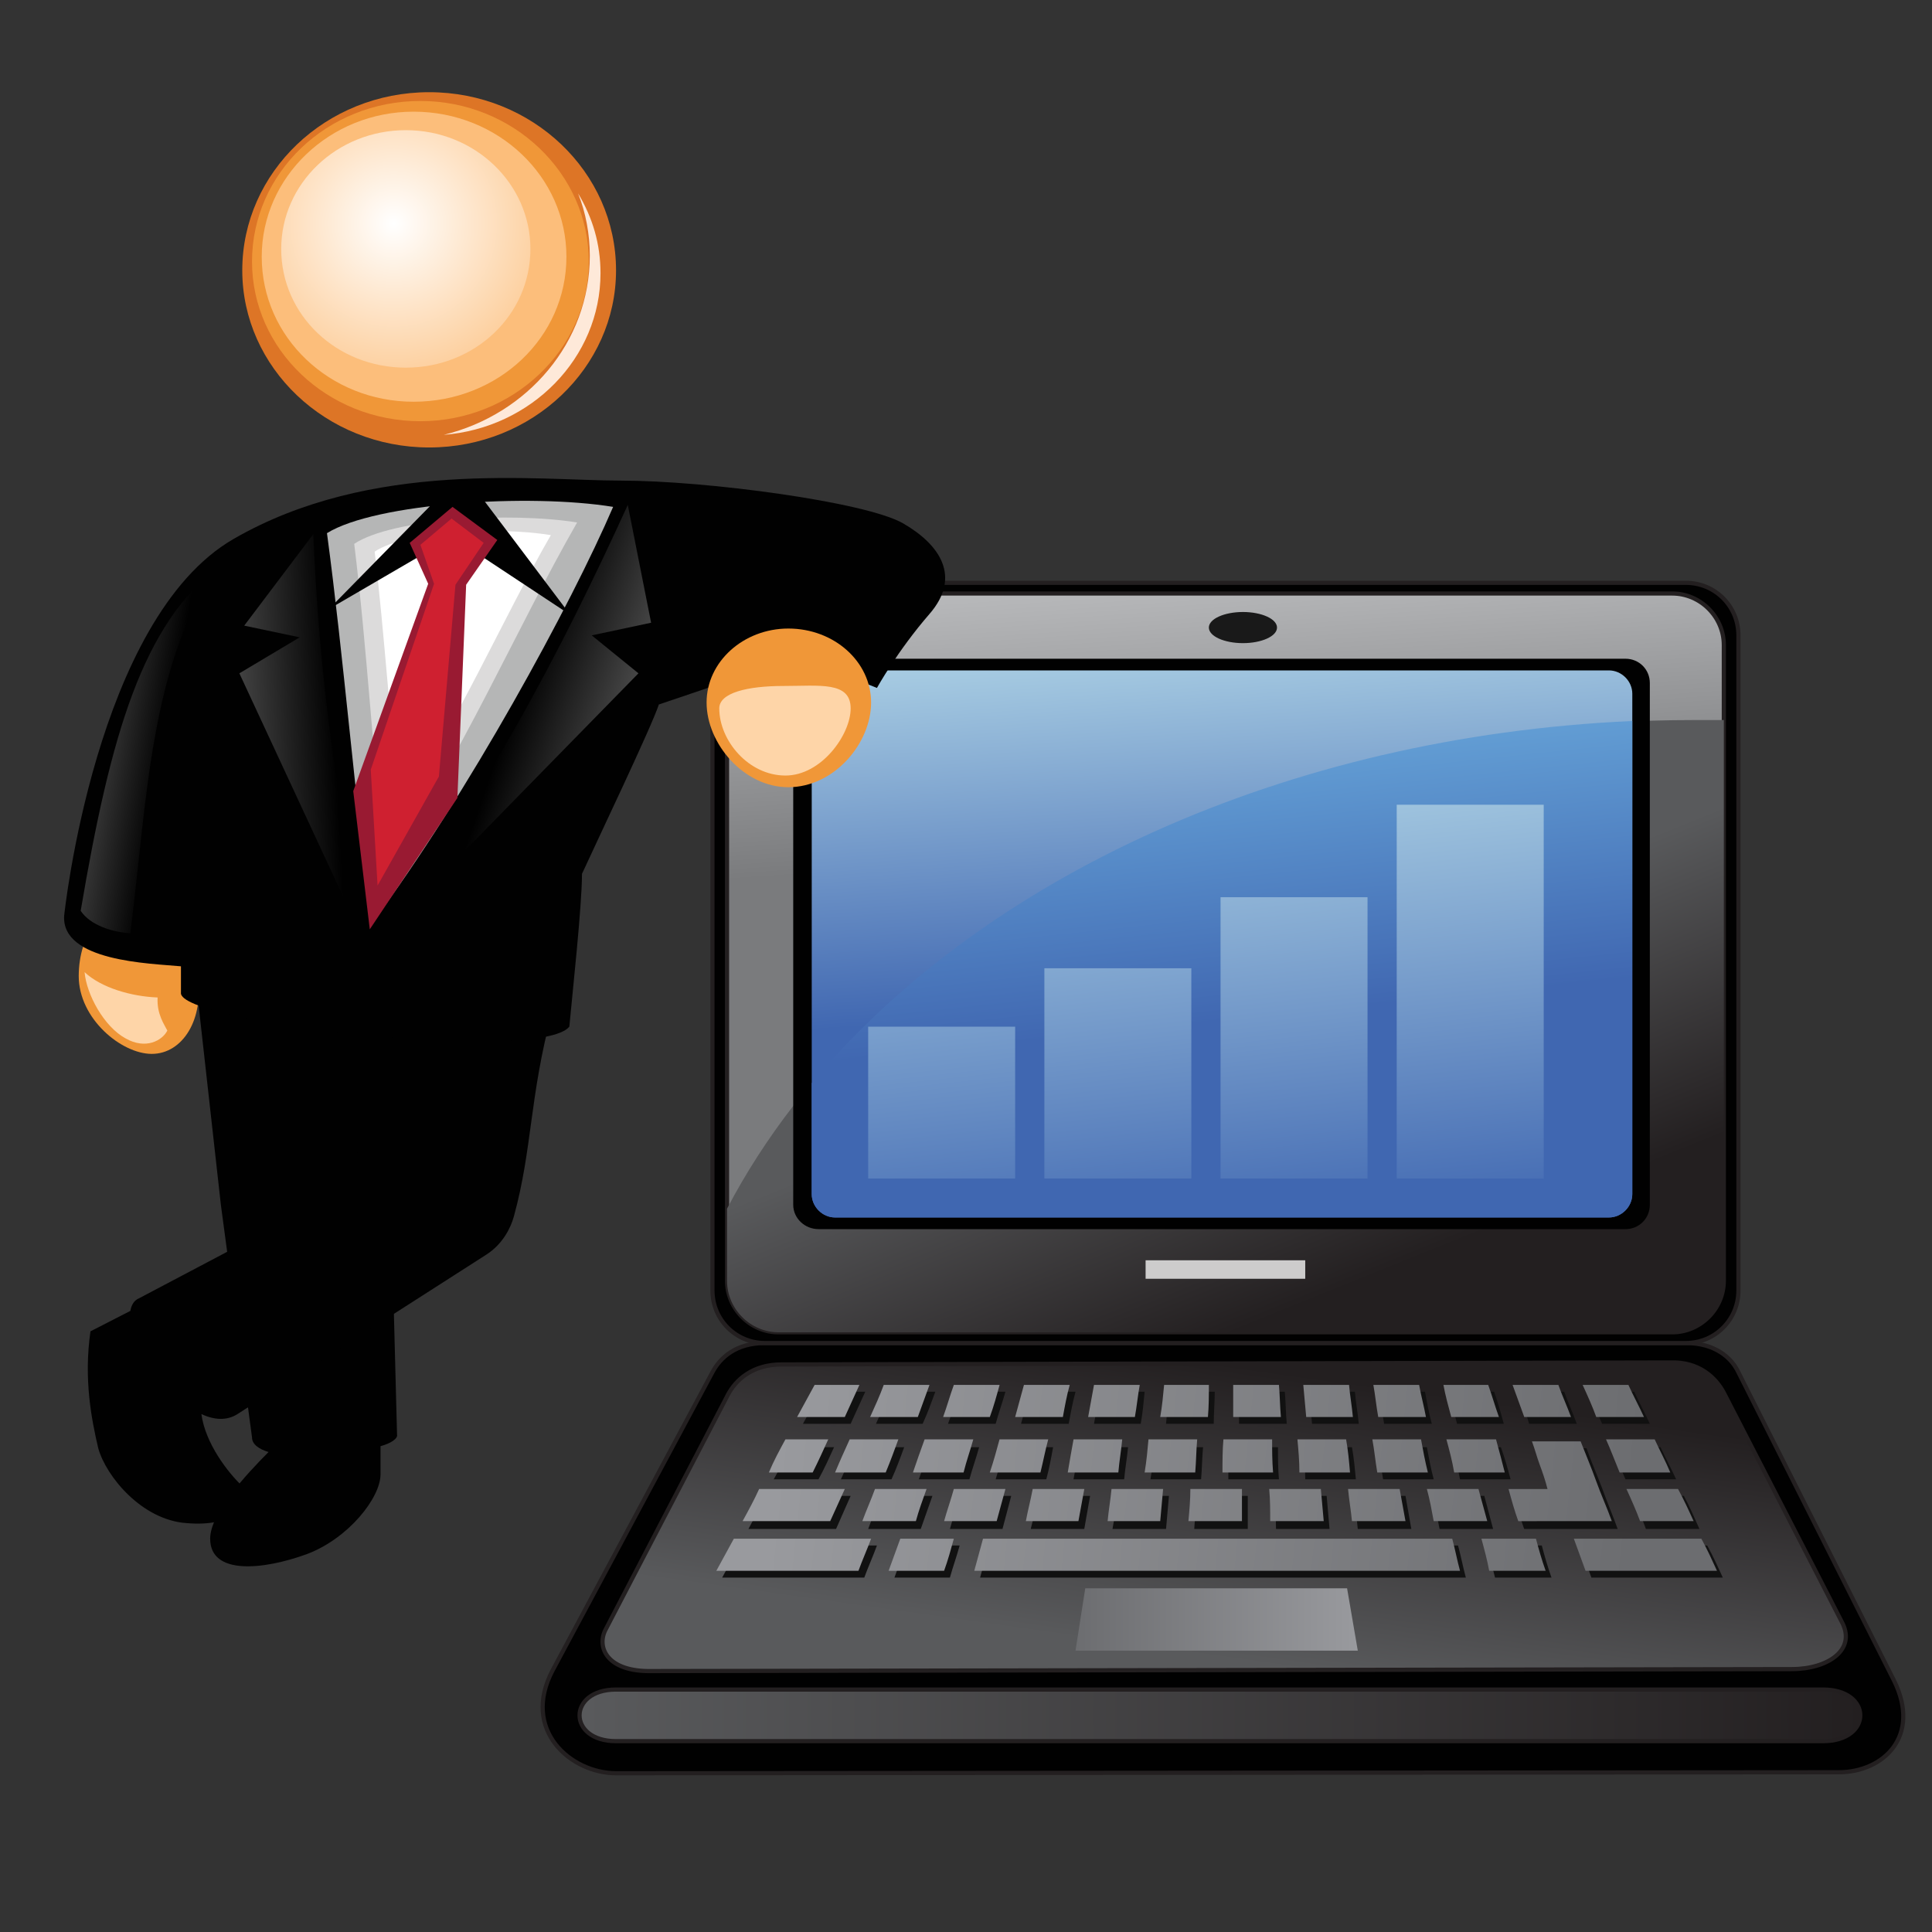 <?xml version="1.0" encoding="utf-8"?>
<!-- Generator: Adobe Illustrator 16.0.0, SVG Export Plug-In . SVG Version: 6.00 Build 0)  -->
<!DOCTYPE svg PUBLIC "-//W3C//DTD SVG 1.1//EN" "http://www.w3.org/Graphics/SVG/1.1/DTD/svg11.dtd">
<svg version="1.1" id="图层_1" xmlns="http://www.w3.org/2000/svg" xmlns:xlink="http://www.w3.org/1999/xlink" x="0px" y="0px"
	 width="100px" height="100px" viewBox="0 0 100 100" enable-background="new 0 0 100 100" xml:space="preserve">
<rect x="0" y="0" width="100" height="100" fill="#333333" stroke="none"/>
<path fill="#F09738" d="M6.947,46.54c1.613,0,2.923,1.814,3.275,3.979c0.353,2.217-0.756,4.03-2.368,4.03
	c-1.562,0-3.779-1.813-3.779-4.03C4.075,48.354,5.386,46.54,6.947,46.54z"/>
<path fill="#010101" stroke="#231F20" stroke-width="0.216" d="M31.886,91.783l63.282-0.051c2.318,0,4.283-1.863,2.872-4.735
	l-8.062-15.972c-0.354-0.754-1.209-1.51-2.722-1.51H39.596c-1.512,0-2.318,0.756-2.72,1.51l-8.264,15.416
	C26.949,89.566,29.569,91.783,31.886,91.783z"/>
<path fill="#DD7526" d="M22.214,4.772c5.34,0,9.672,4.132,9.672,9.22c0,5.038-4.332,9.169-9.672,9.169
	c-5.341,0-9.674-4.131-9.674-9.169C12.54,8.904,16.873,4.772,22.214,4.772z"/>
<path fill="#F09738" d="M21.76,5.226c4.787,0,8.716,3.729,8.716,8.314c0,4.534-3.93,8.262-8.716,8.262
	c-4.836,0-8.716-3.728-8.716-8.262C13.044,8.954,16.924,5.226,21.76,5.226z"/>
<path fill="#FCBE7B" d="M21.407,5.78c4.384,0,7.911,3.375,7.911,7.507c0,4.182-3.526,7.507-7.911,7.507
	c-4.333,0-7.86-3.326-7.86-7.507C13.547,9.156,17.075,5.78,21.407,5.78z"/>
<radialGradient id="SVGID_1_" cx="267.982" cy="-281.524" r="10.691" gradientTransform="matrix(1 0 0 -1 -247.6 -269.96)" gradientUnits="userSpaceOnUse">
	<stop  offset="0" style="stop-color:#FFFFFF"/>
	<stop  offset="1" style="stop-color:#FCBE7B"/>
</radialGradient>
<path fill="url(#SVGID_1_)" d="M21.005,6.737c3.577,0,6.449,2.771,6.449,6.147c0,3.426-2.872,6.146-6.449,6.146
	c-3.578,0-6.45-2.72-6.45-6.146C14.555,9.508,17.427,6.737,21.005,6.737z"/>
<path fill="#FEE9D9" d="M29.922,10.012c0.756,1.26,1.16,2.62,1.16,4.131c0,4.383-3.578,8.012-8.112,8.364
	c4.333-1.058,7.558-4.787,7.558-9.271C30.527,12.128,30.326,11.02,29.922,10.012z"/>
<linearGradient id="SVGID_2_" gradientUnits="userSpaceOnUse" x1="310.823" y1="-355.795" x2="312.924" y2="-340.846" gradientTransform="matrix(1 0 0 -1 -247.6 -269.96)">
	<stop  offset="0" style="stop-color:#595A5C"/>
	<stop  offset="1" style="stop-color:#231F20"/>
</linearGradient>
<path fill="url(#SVGID_2_)" stroke="#231F20" stroke-width="0.216" d="M33.752,86.494l58.997-0.102c1.864,0,3.377-1.008,2.569-2.469
	l-6.096-11.84c-0.402-0.756-1.261-1.613-2.771-1.563l-46,0.103c-1.512,0-2.369,0.806-2.771,1.562l-6.35,12.192
	C30.88,85.284,31.434,86.545,33.752,86.494z"/>
<path fill="#010101" d="M10.021,49.714l1.411,12.646L13.044,74.4c0,0.354,0.353,0.605,0.856,0.757
	c-1.158,1.159-3.022,3.175-3.022,4.483c0,1.914,2.771,1.612,4.988,0.807c2.166-0.807,3.829-2.922,3.829-4.131v-1.461
	c0.554-0.151,0.908-0.403,0.856-0.604l-0.353-13.554L20.4,50.521L10.021,49.714z"/>
<path fill="#010101" d="M28.562,52.436c-1.158,4.332-1.008,7.055-1.965,10.529c-0.151,0.555-0.554,1.411-1.41,1.965l-12.898,8.264
	c-0.555,0.354-1.209,0.303-1.864,0c0.202,1.512,1.36,3.022,2.166,3.779c0.101,1.008-0.453,2.064-2.922,1.864
	c-2.318-0.151-4.182-2.42-4.585-3.881c-0.353-1.511-0.756-3.576-0.402-6.046l2.065-1.059c0.05-0.303,0.201-0.555,0.453-0.654
	l11.084-5.846l1.21-9.472L28.562,52.436z"/>
<path fill="#010101" stroke="#231F20" stroke-width="0.216" d="M39.596,30.166h47.662c1.512,0,2.723,1.209,2.723,2.721v33.907
	c0,1.513-1.211,2.722-2.723,2.722H39.596c-1.512,0-2.72-1.209-2.72-2.722V32.887C36.875,31.375,38.084,30.166,39.596,30.166z"/>
<linearGradient id="SVGID_3_" gradientUnits="userSpaceOnUse" x1="303.268" y1="-353.784" x2="317.879" y2="-353.784" gradientTransform="matrix(1 0 0 -1 -247.6 -269.96)">
	<stop  offset="0" style="stop-color:#6C6D70"/>
	<stop  offset="1" style="stop-color:#999A9E"/>
</linearGradient>
<polygon fill="url(#SVGID_3_)" points="56.172,82.211 69.725,82.211 70.279,85.438 55.668,85.438 "/>
<rect x="61.01" y="65.081" fill="none" stroke="#231F20" stroke-width="0.216" width="4.029" height="2.217"/>
<linearGradient id="SVGID_4_" gradientUnits="userSpaceOnUse" x1="310.606" y1="-313.765" x2="309.296" y2="-295.041" gradientTransform="matrix(1 0 0 -1 -247.6 -269.96)">
	<stop  offset="0" style="stop-color:#7A7B7D"/>
	<stop  offset="1" style="stop-color:#CDCED0"/>
</linearGradient>
<path fill="url(#SVGID_4_)" stroke="#231F20" stroke-width="0.216" d="M40.301,30.72h46.252c1.461,0,2.672,1.209,2.672,2.67v32.901
	c0,1.461-1.211,2.669-2.672,2.669H40.301c-1.461,0-2.67-1.208-2.67-2.669V33.39C37.63,31.929,38.84,30.72,40.301,30.72z"/>
<linearGradient id="SVGID_5_" gradientUnits="userSpaceOnUse" x1="311.06" y1="-322.073" x2="316.964" y2="-336.687" gradientTransform="matrix(1 0 0 -1 -247.6 -269.96)">
	<stop  offset="0" style="stop-color:#595A5C"/>
	<stop  offset="1" style="stop-color:#231F20"/>
</linearGradient>
<path fill="url(#SVGID_5_)" d="M89.225,37.27v29.021c0,1.461-1.211,2.669-2.672,2.669H40.301c-1.461,0-2.67-1.208-2.67-2.669v-3.729
	C45.39,47.749,64.837,37.27,87.661,37.27C88.165,37.27,88.719,37.27,89.225,37.27z"/>
<linearGradient id="SVGID_6_" gradientUnits="userSpaceOnUse" x1="277.778" y1="-358.747" x2="344.069" y2="-358.747" gradientTransform="matrix(1 0 0 -1 -247.6 -269.96)">
	<stop  offset="0" style="stop-color:#595A5C"/>
	<stop  offset="1" style="stop-color:#231F20"/>
</linearGradient>
<path fill="url(#SVGID_6_)" stroke="#231F20" stroke-width="0.216" d="M31.886,87.451h62.475c2.57,0,2.57,2.671,0,2.671H31.886
	C29.368,90.122,29.368,87.451,31.886,87.451z"/>
<path fill="#010101" d="M42.367,34.096h41.768c0.704,0,1.26,0.553,1.26,1.259v27.004c0,0.705-0.556,1.261-1.26,1.261H42.367
	c-0.705,0-1.31-0.556-1.31-1.261V35.355C41.057,34.649,41.662,34.096,42.367,34.096z"/>
<linearGradient id="SVGID_7_" gradientUnits="userSpaceOnUse" x1="311.06" y1="-321.791" x2="309.418" y2="-298.31" gradientTransform="matrix(1 0 0 -1 -247.6 -269.96)">
	<stop  offset="0" style="stop-color:#4067B1"/>
	<stop  offset="1" style="stop-color:#C4E8F0"/>
</linearGradient>
<path fill="url(#SVGID_7_)" d="M43.223,34.7h40.054c0.656,0,1.211,0.554,1.211,1.209v25.896c0,0.655-0.555,1.211-1.211,1.211H43.223
	c-0.654,0-1.208-0.556-1.208-1.211V35.91C42.015,35.254,42.569,34.7,43.223,34.7z"/>
<linearGradient id="SVGID_8_" gradientUnits="userSpaceOnUse" x1="311.191" y1="-322.793" x2="309.158" y2="-303.45" gradientTransform="matrix(1 0 0 -1 -247.6 -269.96)">
	<stop  offset="0" style="stop-color:#4067B1"/>
	<stop  offset="1" style="stop-color:#71B5E3"/>
</linearGradient>
<path fill="url(#SVGID_8_)" d="M84.486,37.319v24.486c0,0.655-0.555,1.211-1.209,1.211H43.223c-0.654,0-1.208-0.556-1.208-1.211
	v-5.742C50.881,45.432,66.501,38.126,84.486,37.319z"/>
<path fill="#010101" d="M12.086,27.898c7.155-4.131,15.67-3.022,20.053-3.022c4.434,0,12.696,1.107,14.611,2.216
	c1.914,1.108,3.022,2.771,1.36,4.687c-1.662,1.914-2.72,3.829-2.72,3.829l-6.097-2.469l-1.914,2.217l-3.276,1.108
	c-0.402,1.209-3.173,7.002-3.979,8.766c0,1.663-0.503,6.249-0.655,7.911c-1.562,1.916-20.305-0.201-20.103-1.764v-1.361
	c-1.612-0.151-6.197-0.251-6.045-2.62C3.32,47.396,4.932,32.03,12.086,27.898z"/>
<path fill="#F09738" d="M40.805,32.533c2.368,0,4.283,1.714,4.283,3.83c0,2.116-1.916,4.383-4.283,4.383
	c-2.318,0-4.232-2.267-4.232-4.383C36.573,34.247,38.487,32.533,40.805,32.533z"/>
<path fill="#FED5A8" d="M40.553,35.506c1.865,0,3.477-0.251,3.477,1.16c0,1.36-1.512,3.476-3.376,3.476
	c-1.915,0-3.425-1.814-3.425-3.476C37.228,35.858,38.689,35.506,40.553,35.506z"/>
<path fill="#B5B6B6" d="M16.924,27.596c0.855,6.348,1.46,13.854,2.317,20.204c4.988-6.702,10.328-16.526,12.494-21.564
	C27.404,25.53,19.442,26.034,16.924,27.596z"/>
<path fill="#DCDBDB" d="M18.334,28.15c0.655,5.291,1.008,11.487,1.612,16.778c3.88-5.593,6.802-12.445,9.926-17.886
	C26.396,26.487,20.299,26.84,18.334,28.15z"/>
<path fill="#FFFFFF" d="M19.392,28.553c0.504,4.182,0.806,9.069,1.31,13.252c3.022-4.434,5.34-9.826,7.81-14.108
	C25.74,27.244,20.953,27.495,19.392,28.553z"/>
<polygon fill="#010101" points="17.024,31.525 23.422,27.798 29.52,31.828 25.035,25.883 22.466,25.983 "/>
<polygon fill="#991A32" points="21.206,28.099 22.163,30.216 18.284,40.948 19.14,48.102 23.675,41.3 24.128,30.266 25.74,27.949 
	23.422,26.236 "/>
<polygon fill="#CF2030" points="21.76,28.2 22.466,30.216 19.19,39.839 19.543,45.835 22.717,40.191 23.574,30.266 25.035,28.099 
	23.373,26.84 "/>
<linearGradient id="SVGID_9_" gradientUnits="userSpaceOnUse" x1="279.736" y1="-309.8" x2="273.77" y2="-307.745" gradientTransform="matrix(1 0 0 -1 -247.6 -269.96)">
	<stop  offset="0" style="stop-color:#505050"/>
	<stop  offset="1" style="stop-color:#010101"/>
</linearGradient>
<path fill="url(#SVGID_9_)" d="M32.493,26.135c-3.426,7.506-7.558,15.467-13.453,23.025l14.006-14.309l-2.419-1.964l3.074-0.655
	L32.493,26.135z"/>
<linearGradient id="SVGID_10_" gradientUnits="userSpaceOnUse" x1="259.136" y1="-308.682" x2="264.967" y2="-308.376" gradientTransform="matrix(1 0 0 -1 -247.6 -269.96)">
	<stop  offset="0" style="stop-color:#505050"/>
	<stop  offset="1" style="stop-color:#010101"/>
</linearGradient>
<path fill="url(#SVGID_10_)" d="M16.218,27.646c0.303,7.508,1.259,14.258,2.822,21.514l-6.65-14.309l3.124-1.863l-2.873-0.605
	L16.218,27.646z"/>
<path fill="#FED5A8" d="M4.378,50.319c0.101,1.16,1.008,2.822,2.117,3.425c1.058,0.605,1.915,0.102,2.166-0.402
	c-0.15-0.303-0.554-0.855-0.503-1.713C6.796,51.578,5.235,51.125,4.378,50.319z"/>
<linearGradient id="SVGID_11_" gradientUnits="userSpaceOnUse" x1="251.473" y1="-307.96" x2="256.26" y2="-308.718" gradientTransform="matrix(1 0 0 -1 -247.6 -269.96)">
	<stop  offset="0" style="stop-color:#505050"/>
	<stop  offset="1" style="stop-color:#010101"/>
</linearGradient>
<path fill="url(#SVGID_11_)" d="M11.331,29.309c-3.93,3.024-5.593,8.616-7.154,17.836c0.504,0.756,1.663,1.108,2.569,1.158
	C7.603,41.603,7.753,34.247,11.331,29.309z"/>
<path fill="#191919" d="M64.335,31.677c-0.959,0-1.765,0.353-1.765,0.806s0.806,0.806,1.765,0.806c0.956,0,1.763-0.353,1.763-0.806
	S65.291,31.677,64.335,31.677z"/>
<path fill="#111111" d="M82.925,73.695c0.806,0,1.612,0,2.47,0c-0.252-0.553-0.556-1.107-0.807-1.661c-0.806,0-1.563,0-2.367,0
	C82.473,72.588,82.674,73.143,82.925,73.695L82.925,73.695z M79.146,73.695c0.855,0,1.662,0,2.469,0
	c-0.202-0.553-0.453-1.107-0.654-1.661c-0.809,0-1.563,0-2.369,0C78.794,72.588,78.995,73.143,79.146,73.695L79.146,73.695z
	 M75.417,73.695c0.808,0,1.612,0,2.419,0c-0.15-0.553-0.302-1.107-0.503-1.661c-0.755,0-1.563,0-2.317,0
	C75.116,72.588,75.268,73.143,75.417,73.695L75.417,73.695z M71.641,73.695c0.805,0,1.662,0,2.469,0
	c-0.151-0.553-0.252-1.107-0.354-1.661c-0.806,0-1.613,0-2.367,0C71.488,72.588,71.539,73.143,71.641,73.695L71.641,73.695z
	 M67.911,73.695c0.807,0,1.612,0,2.418,0c-0.05-0.553-0.149-1.107-0.201-1.661c-0.808,0-1.563,0-2.368,0
	C67.811,72.588,67.859,73.143,67.911,73.695L67.911,73.695z M64.132,73.695c0.808,0,1.613,0,2.47,0
	c-0.051-0.553-0.051-1.107-0.101-1.661c-0.808,0-1.563,0-2.369,0C64.132,72.588,64.132,73.143,64.132,73.695L64.132,73.695z
	 M60.354,73.695c0.856,0,1.662,0,2.469,0c0-0.553,0.052-1.107,0.052-1.661c-0.757,0-1.563,0-2.317,0
	C60.454,72.588,60.402,73.143,60.354,73.695L60.354,73.695z M56.625,73.695c0.807,0,1.611,0,2.419,0
	c0.101-0.553,0.149-1.107,0.202-1.661c-0.758,0-1.563,0-2.318,0C56.827,72.588,56.727,73.143,56.625,73.695L56.625,73.695z
	 M52.848,73.695c0.805,0,1.61,0,2.469,0c0.101-0.553,0.201-1.107,0.353-1.661c-0.808,0-1.612,0-2.368,0
	C53.148,72.588,52.997,73.143,52.848,73.695L52.848,73.695z M49.068,73.695c0.856,0,1.663,0,2.468,0
	c0.149-0.553,0.353-1.107,0.505-1.661c-0.809,0-1.562,0-2.368,0C49.471,72.588,49.268,73.143,49.068,73.695L49.068,73.695z
	 M45.34,73.695c0.805,0,1.612,0,2.417,0c0.253-0.553,0.454-1.107,0.656-1.661c-0.807,0-1.563,0-2.369,0
	C45.843,72.588,45.591,73.143,45.34,73.695L45.34,73.695z M41.561,73.695c0.806,0,1.662,0,2.469,0
	c0.251-0.553,0.503-1.107,0.756-1.661c-0.756,0-1.563,0-2.318,0C42.165,72.588,41.863,73.143,41.561,73.695L41.561,73.695z
	 M82.371,81.656c2.268,0,4.533,0,6.802,0c-0.252-0.553-0.504-1.107-0.807-1.661c-2.166,0-4.384,0-6.601,0
	C81.967,80.549,82.169,81.104,82.371,81.656L82.371,81.656z M77.383,81.656c0.957,0,1.965,0,2.922,0
	c-0.201-0.553-0.353-1.107-0.502-1.661c-0.959,0-1.916,0-2.822,0C77.131,80.549,77.23,81.104,77.383,81.656L77.383,81.656z
	 M50.73,81.656c4.181,0,8.362,0,12.545,0s8.363,0,12.597,0c-0.151-0.553-0.253-1.107-0.403-1.661c-4.031,0-8.111,0-12.143,0
	s-8.112,0-12.143,0C51.033,80.549,50.881,81.104,50.73,81.656L50.73,81.656z M46.296,81.656c0.958,0,1.915,0,2.872,0
	c0.152-0.553,0.353-1.107,0.504-1.661c-0.907,0-1.866,0-2.822,0C46.699,80.549,46.498,81.104,46.296,81.656L46.296,81.656z
	 M37.379,81.656c2.468,0,4.887,0,7.356,0c0.202-0.553,0.453-1.107,0.655-1.661c-2.368,0-4.736,0-7.104,0
	C37.984,80.549,37.682,81.104,37.379,81.656L37.379,81.656z M85.193,79.139c0.955,0,1.863,0,2.77,0
	c-0.252-0.555-0.503-1.158-0.806-1.713c-0.854,0-1.765,0-2.671,0C84.738,77.979,84.991,78.584,85.193,79.139L85.193,79.139z
	 M80.961,79.139c0.251,0,0.452,0,0.654,0c0.705,0,1.41,0,2.115,0c-0.252-0.705-0.555-1.412-0.807-2.117
	c-0.251-0.653-0.554-1.359-0.806-2.064c-0.856,0-1.714,0-2.521,0c0.102,0.402,0.254,0.807,0.403,1.26
	c0.149,0.402,0.302,0.807,0.401,1.21c-0.653,0-1.359,0-2.014,0c0.149,0.554,0.301,1.158,0.504,1.712
	C79.55,79.139,80.255,79.139,80.961,79.139L80.961,79.139z M74.512,79.139c0.905,0,1.813,0,2.771,0
	c-0.152-0.555-0.303-1.158-0.455-1.713c-0.906,0-1.764,0-2.67,0C74.259,77.979,74.411,78.584,74.512,79.139L74.512,79.139z
	 M70.279,79.139c0.906,0,1.813,0,2.771,0c-0.1-0.555-0.2-1.158-0.302-1.713c-0.906,0-1.764,0-2.67,0
	C70.128,77.979,70.229,78.584,70.279,79.139L70.279,79.139z M66.046,79.139c0.908,0,1.865,0,2.771,0
	c-0.049-0.555-0.1-1.158-0.149-1.713c-0.907,0-1.763,0-2.671,0C65.996,77.979,66.046,78.584,66.046,79.139L66.046,79.139z
	 M61.814,79.139c0.906,0,1.863,0,2.771,0c0-0.555,0-1.158,0-1.713c-0.905,0-1.765,0-2.669,0
	C61.865,77.979,61.865,78.584,61.814,79.139L61.814,79.139z M57.583,79.139c0.957,0,1.862,0,2.771,0
	c0.051-0.555,0.102-1.158,0.151-1.713c-0.905,0-1.764,0-2.671,0C57.785,77.979,57.684,78.584,57.583,79.139L57.583,79.139z
	 M53.35,79.139c0.959,0,1.864,0,2.772,0c0.101-0.555,0.2-1.158,0.302-1.713c-0.906,0-1.763,0-2.671,0
	C53.604,77.979,53.502,78.584,53.35,79.139L53.35,79.139z M49.168,79.139c0.907,0,1.814,0,2.721,0
	c0.151-0.555,0.303-1.158,0.452-1.713c-0.905,0-1.762,0-2.669,0C49.521,77.979,49.32,78.584,49.168,79.139L49.168,79.139z
	 M44.937,79.139c0.907,0,1.813,0,2.721,0c0.201-0.555,0.402-1.158,0.604-1.713c-0.907,0-1.764,0-2.67,0
	C45.39,77.979,45.138,78.584,44.937,79.139L44.937,79.139z M38.739,79.139c1.512,0,3.023,0,4.535,0
	c0.252-0.555,0.503-1.158,0.756-1.713c-1.461,0-2.973,0-4.434,0C39.344,77.979,39.042,78.584,38.739,79.139L38.739,79.139z
	 M84.135,76.568c-0.252-0.555-0.453-1.108-0.705-1.662c0.855,0,1.662,0,2.52,0c0.252,0.554,0.554,1.107,0.806,1.662
	C85.896,76.568,84.991,76.568,84.135,76.568L84.135,76.568z M75.568,76.568c0.906,0,1.765,0,2.619,0
	c-0.148-0.555-0.301-1.108-0.502-1.662c-0.809,0-1.664,0-2.521,0C75.316,75.46,75.469,76.016,75.568,76.568L75.568,76.568z
	 M71.589,76.568c0.856,0,1.714,0,2.62,0c-0.15-0.555-0.252-1.108-0.354-1.662c-0.855,0-1.713,0-2.52,0
	C71.438,75.46,71.488,76.016,71.589,76.568L71.589,76.568z M67.559,76.568c0.906,0,1.764,0,2.621,0
	c-0.052-0.555-0.102-1.108-0.203-1.662c-0.855,0-1.662,0-2.519,0C67.508,75.46,67.559,76.016,67.559,76.568L67.559,76.568z
	 M63.579,76.568c0.854,0,1.712,0,2.618,0c-0.049-0.555-0.049-1.108-0.049-1.662c-0.857,0-1.715,0-2.569,0
	C63.579,75.46,63.579,76.016,63.579,76.568L63.579,76.568z M59.547,76.568c0.907,0,1.764,0,2.621,0
	c0.05-0.555,0.05-1.108,0.102-1.662c-0.856,0-1.715,0-2.521,0C59.697,75.46,59.648,76.016,59.547,76.568L59.547,76.568z
	 M55.566,76.568c0.856,0,1.713,0,2.621,0c0.049-0.555,0.149-1.108,0.201-1.662c-0.807,0-1.662,0-2.521,0
	C55.77,75.46,55.668,76.016,55.566,76.568L55.566,76.568z M51.536,76.568c0.907,0,1.764,0,2.62,0
	c0.15-0.555,0.252-1.108,0.353-1.662c-0.806,0-1.661,0-2.468,0C51.889,75.46,51.688,76.016,51.536,76.568L51.536,76.568z
	 M47.557,76.568c0.857,0,1.711,0,2.62,0c0.15-0.555,0.352-1.108,0.502-1.662c-0.854,0-1.662,0-2.52,0
	C47.959,75.46,47.757,76.016,47.557,76.568L47.557,76.568z M43.525,76.568c0.908,0,1.764,0,2.619,0
	c0.253-0.555,0.455-1.108,0.656-1.662c-0.807,0-1.663,0-2.52,0C44.03,75.46,43.777,76.016,43.525,76.568L43.525,76.568z
	 M40.049,76.568c0.806,0,1.562,0,2.317,0c0.302-0.555,0.555-1.108,0.806-1.662c-0.755,0-1.461,0-2.217,0
	C40.653,75.46,40.352,76.016,40.049,76.568z"/>
<rect x="59.296" y="65.232" fill="#CDCCCC" width="8.263" height="0.957"/>
<linearGradient id="SVGID_12_" gradientUnits="userSpaceOnUse" x1="332.114" y1="-348.957" x2="287.855" y2="-344.305" gradientTransform="matrix(1 0 0 -1 -247.6 -269.96)">
	<stop  offset="0" style="stop-color:#6C6D70"/>
	<stop  offset="1" style="stop-color:#999A9E"/>
</linearGradient>
<path fill="url(#SVGID_12_)" d="M82.622,73.344c0.808,0,1.663,0,2.47,0c-0.253-0.554-0.555-1.107-0.807-1.662
	c-0.807,0-1.563,0-2.368,0C82.169,72.234,82.422,72.79,82.622,73.344L82.622,73.344z M78.895,73.344c0.807,0,1.611,0,2.42,0
	c-0.203-0.554-0.455-1.107-0.655-1.662c-0.806,0-1.562,0-2.369,0C78.491,72.234,78.691,72.79,78.895,73.344L78.895,73.344z
	 M75.116,73.344c0.806,0,1.61,0,2.468,0c-0.201-0.554-0.354-1.107-0.555-1.662c-0.756,0-1.562,0-2.317,0
	C74.813,72.234,74.965,72.79,75.116,73.344L75.116,73.344z M71.337,73.344c0.806,0,1.663,0,2.47,0
	c-0.102-0.554-0.252-1.107-0.354-1.662c-0.807,0-1.611,0-2.368,0C71.186,72.234,71.236,72.79,71.337,73.344L71.337,73.344z
	 M67.609,73.344c0.806,0,1.611,0,2.416,0c-0.049-0.554-0.149-1.107-0.199-1.662c-0.807,0-1.563,0-2.368,0
	C67.508,72.234,67.559,72.79,67.609,73.344L67.609,73.344z M63.83,73.344c0.807,0,1.611,0,2.469,0
	c-0.051-0.554-0.051-1.107-0.102-1.662c-0.807,0-1.561,0-2.367,0C63.83,72.234,63.83,72.79,63.83,73.344L63.83,73.344z
	 M60.053,73.344c0.854,0,1.661,0,2.469,0c0.049-0.554,0.049-1.107,0.049-1.662c-0.754,0-1.561,0-2.316,0
	C60.202,72.234,60.152,72.79,60.053,73.344L60.053,73.344z M56.322,73.344c0.807,0,1.613,0,2.419,0
	c0.101-0.554,0.151-1.107,0.252-1.662c-0.806,0-1.612,0-2.368,0C56.523,72.234,56.424,72.79,56.322,73.344L56.322,73.344z
	 M52.544,73.344c0.806,0,1.663,0,2.47,0c0.1-0.554,0.2-1.107,0.354-1.662c-0.809,0-1.563,0-2.369,0
	C52.848,72.234,52.695,72.79,52.544,73.344L52.544,73.344z M48.816,73.344c0.806,0,1.612,0,2.417,0
	c0.203-0.554,0.354-1.107,0.506-1.662c-0.807,0-1.563,0-2.368,0C49.168,72.234,49.018,72.79,48.816,73.344L48.816,73.344z
	 M45.037,73.344c0.806,0,1.612,0,2.469,0c0.202-0.554,0.403-1.107,0.604-1.662c-0.755,0-1.561,0-2.368,0
	C45.541,72.234,45.289,72.79,45.037,73.344L45.037,73.344z M41.258,73.344c0.806,0,1.663,0,2.469,0
	c0.251-0.554,0.504-1.107,0.756-1.662c-0.756,0-1.562,0-2.318,0C41.863,72.234,41.561,72.79,41.258,73.344L41.258,73.344z
	 M82.068,81.305c2.268,0,4.533,0,6.803,0c-0.253-0.555-0.505-1.109-0.809-1.662c-2.166,0-4.383,0-6.6,0
	C81.666,80.195,81.867,80.75,82.068,81.305L82.068,81.305z M77.08,81.305c0.959,0,1.965,0,2.923,0
	c-0.2-0.555-0.354-1.109-0.503-1.662c-0.959,0-1.916,0-2.822,0C76.828,80.195,76.98,80.75,77.08,81.305L77.08,81.305z
	 M50.428,81.305c4.183,0,8.364,0,12.546,0c4.18,0,8.362,0,12.596,0c-0.152-0.555-0.252-1.109-0.403-1.662c-4.03,0-8.112,0-12.144,0
	c-4.03,0-8.111,0-12.142,0C50.73,80.195,50.58,80.75,50.428,81.305L50.428,81.305z M45.994,81.305c0.958,0,1.916,0,2.872,0
	c0.202-0.555,0.353-1.109,0.504-1.662c-0.907,0-1.864,0-2.771,0C46.397,80.195,46.197,80.75,45.994,81.305L45.994,81.305z
	 M37.077,81.305c2.468,0,4.886,0,7.356,0c0.201-0.555,0.452-1.109,0.655-1.662c-2.369,0-4.737,0-7.104,0
	C37.682,80.195,37.379,80.75,37.077,81.305L37.077,81.305z M84.891,78.734c0.957,0,1.863,0,2.771,0
	c-0.251-0.555-0.504-1.108-0.807-1.664c-0.856,0-1.764,0-2.67,0C84.438,77.626,84.688,78.182,84.891,78.734L84.891,78.734z
	 M80.708,78.734c0.202,0,0.403,0,0.604,0c0.705,0,1.41,0,2.115,0c-0.252-0.705-0.554-1.36-0.807-2.065
	c-0.251-0.704-0.553-1.411-0.807-2.065c-0.854,0-1.662,0-2.52,0c0.152,0.403,0.253,0.808,0.402,1.209
	c0.152,0.403,0.304,0.856,0.404,1.26c-0.654,0-1.359,0-2.016,0c0.15,0.555,0.303,1.109,0.503,1.662
	C79.297,78.734,80.003,78.734,80.708,78.734L80.708,78.734z M74.209,78.734c0.907,0,1.813,0,2.771,0
	c-0.152-0.555-0.303-1.108-0.455-1.664c-0.906,0-1.762,0-2.67,0C74.007,77.626,74.107,78.182,74.209,78.734L74.209,78.734z
	 M69.977,78.734c0.907,0,1.813,0,2.771,0c-0.102-0.555-0.202-1.108-0.303-1.664c-0.906,0-1.764,0-2.67,0
	C69.826,77.626,69.926,78.182,69.977,78.734L69.977,78.734z M65.745,78.734c0.905,0,1.864,0,2.771,0
	c-0.051-0.555-0.101-1.108-0.149-1.664c-0.907,0-1.765,0-2.673,0C65.745,77.626,65.745,78.182,65.745,78.734L65.745,78.734z
	 M61.512,78.734c0.907,0,1.864,0,2.771,0c0-0.555,0-1.108,0-1.664c-0.906,0-1.762,0-2.67,0
	C61.613,77.626,61.563,78.182,61.512,78.734L61.512,78.734z M57.33,78.734c0.906,0,1.814,0,2.723,0
	c0.049-0.555,0.1-1.108,0.149-1.664c-0.906,0-1.765,0-2.67,0C57.48,77.626,57.381,78.182,57.33,78.734L57.33,78.734z M53.098,78.734
	c0.907,0,1.813,0,2.721,0c0.103-0.555,0.203-1.108,0.305-1.664c-0.908,0-1.766,0-2.672,0C53.35,77.626,53.199,78.182,53.098,78.734
	L53.098,78.734z M48.866,78.734c0.907,0,1.813,0,2.721,0c0.151-0.555,0.302-1.108,0.454-1.664c-0.908,0-1.764,0-2.671,0
	C49.218,77.626,49.018,78.182,48.866,78.734L48.866,78.734z M44.634,78.734c0.907,0,1.814,0,2.771,0
	c0.152-0.555,0.353-1.108,0.554-1.664c-0.907,0-1.762,0-2.67,0C45.088,77.626,44.835,78.182,44.634,78.734L44.634,78.734z
	 M38.436,78.734c1.512,0,3.024,0,4.535,0c0.251-0.555,0.504-1.108,0.756-1.664c-1.461,0-2.973,0-4.434,0
	C39.042,77.626,38.739,78.182,38.436,78.734L38.436,78.734z M83.832,76.216c-0.252-0.604-0.454-1.159-0.705-1.714
	c0.855,0,1.662,0,2.52,0c0.252,0.555,0.555,1.107,0.807,1.714C85.596,76.216,84.688,76.216,83.832,76.216L83.832,76.216z
	 M75.268,76.216c0.907,0,1.764,0,2.619,0c-0.15-0.604-0.303-1.159-0.453-1.714c-0.854,0-1.713,0-2.568,0
	C75.016,75.057,75.166,75.609,75.268,76.216L75.268,76.216z M71.287,76.216c0.855,0,1.713,0,2.619,0
	c-0.15-0.604-0.252-1.159-0.354-1.714c-0.855,0-1.712,0-2.52,0C71.135,75.057,71.186,75.609,71.287,76.216L71.287,76.216z
	 M67.257,76.216c0.905,0,1.763,0,2.619,0c-0.05-0.604-0.101-1.159-0.202-1.714c-0.806,0-1.662,0-2.52,0
	C67.206,75.057,67.257,75.609,67.257,76.216L67.257,76.216z M63.275,76.216c0.855,0,1.713,0,2.619,0
	c-0.049-0.604-0.049-1.159-0.049-1.714c-0.857,0-1.715,0-2.521,0C63.275,75.057,63.275,75.609,63.275,76.216L63.275,76.216z
	 M59.246,76.216c0.906,0,1.764,0,2.619,0c0.051-0.604,0.051-1.159,0.101-1.714c-0.856,0-1.663,0-2.521,0
	C59.396,75.057,59.346,75.609,59.246,76.216L59.246,76.216z M55.266,76.216c0.856,0,1.713,0,2.619,0
	c0.051-0.604,0.151-1.159,0.201-1.714c-0.807,0-1.662,0-2.52,0C55.466,75.057,55.366,75.609,55.266,76.216L55.266,76.216z
	 M51.232,76.216c0.908,0,1.765,0,2.621,0c0.15-0.604,0.252-1.159,0.403-1.714c-0.856,0-1.714,0-2.521,0
	C51.587,75.057,51.436,75.609,51.232,76.216L51.232,76.216z M47.254,76.216c0.855,0,1.712,0,2.62,0
	c0.15-0.604,0.352-1.159,0.503-1.714c-0.857,0-1.663,0-2.52,0C47.658,75.057,47.456,75.609,47.254,76.216L47.254,76.216z
	 M43.223,76.216c0.907,0,1.765,0,2.621,0c0.251-0.604,0.453-1.159,0.655-1.714c-0.806,0-1.663,0-2.52,0
	C43.727,75.057,43.476,75.609,43.223,76.216L43.223,76.216z M39.797,76.216c0.756,0,1.511,0,2.267,0
	c0.302-0.604,0.554-1.159,0.806-1.714c-0.755,0-1.461,0-2.217,0C40.352,75.057,40.049,75.609,39.797,76.216z"/>
<linearGradient id="SVGID_13_" gradientUnits="userSpaceOnUse" x1="311.453" y1="-334.813" x2="308.154" y2="-303.688" gradientTransform="matrix(1 0 0 -1 -247.6 -269.96)">
	<stop  offset="0" style="stop-color:#4067B1"/>
	<stop  offset="1" style="stop-color:#C4E8F0"/>
</linearGradient>
<path fill="url(#SVGID_13_)" d="M44.937,53.141h7.607V61h-7.607V53.141L44.937,53.141z M54.057,50.117h7.606V61h-7.606V50.117
	L54.057,50.117z M63.175,46.439h7.608V61h-7.608V46.439L63.175,46.439z M72.294,41.653h7.608V61h-7.608V41.653z"/>
</svg>
